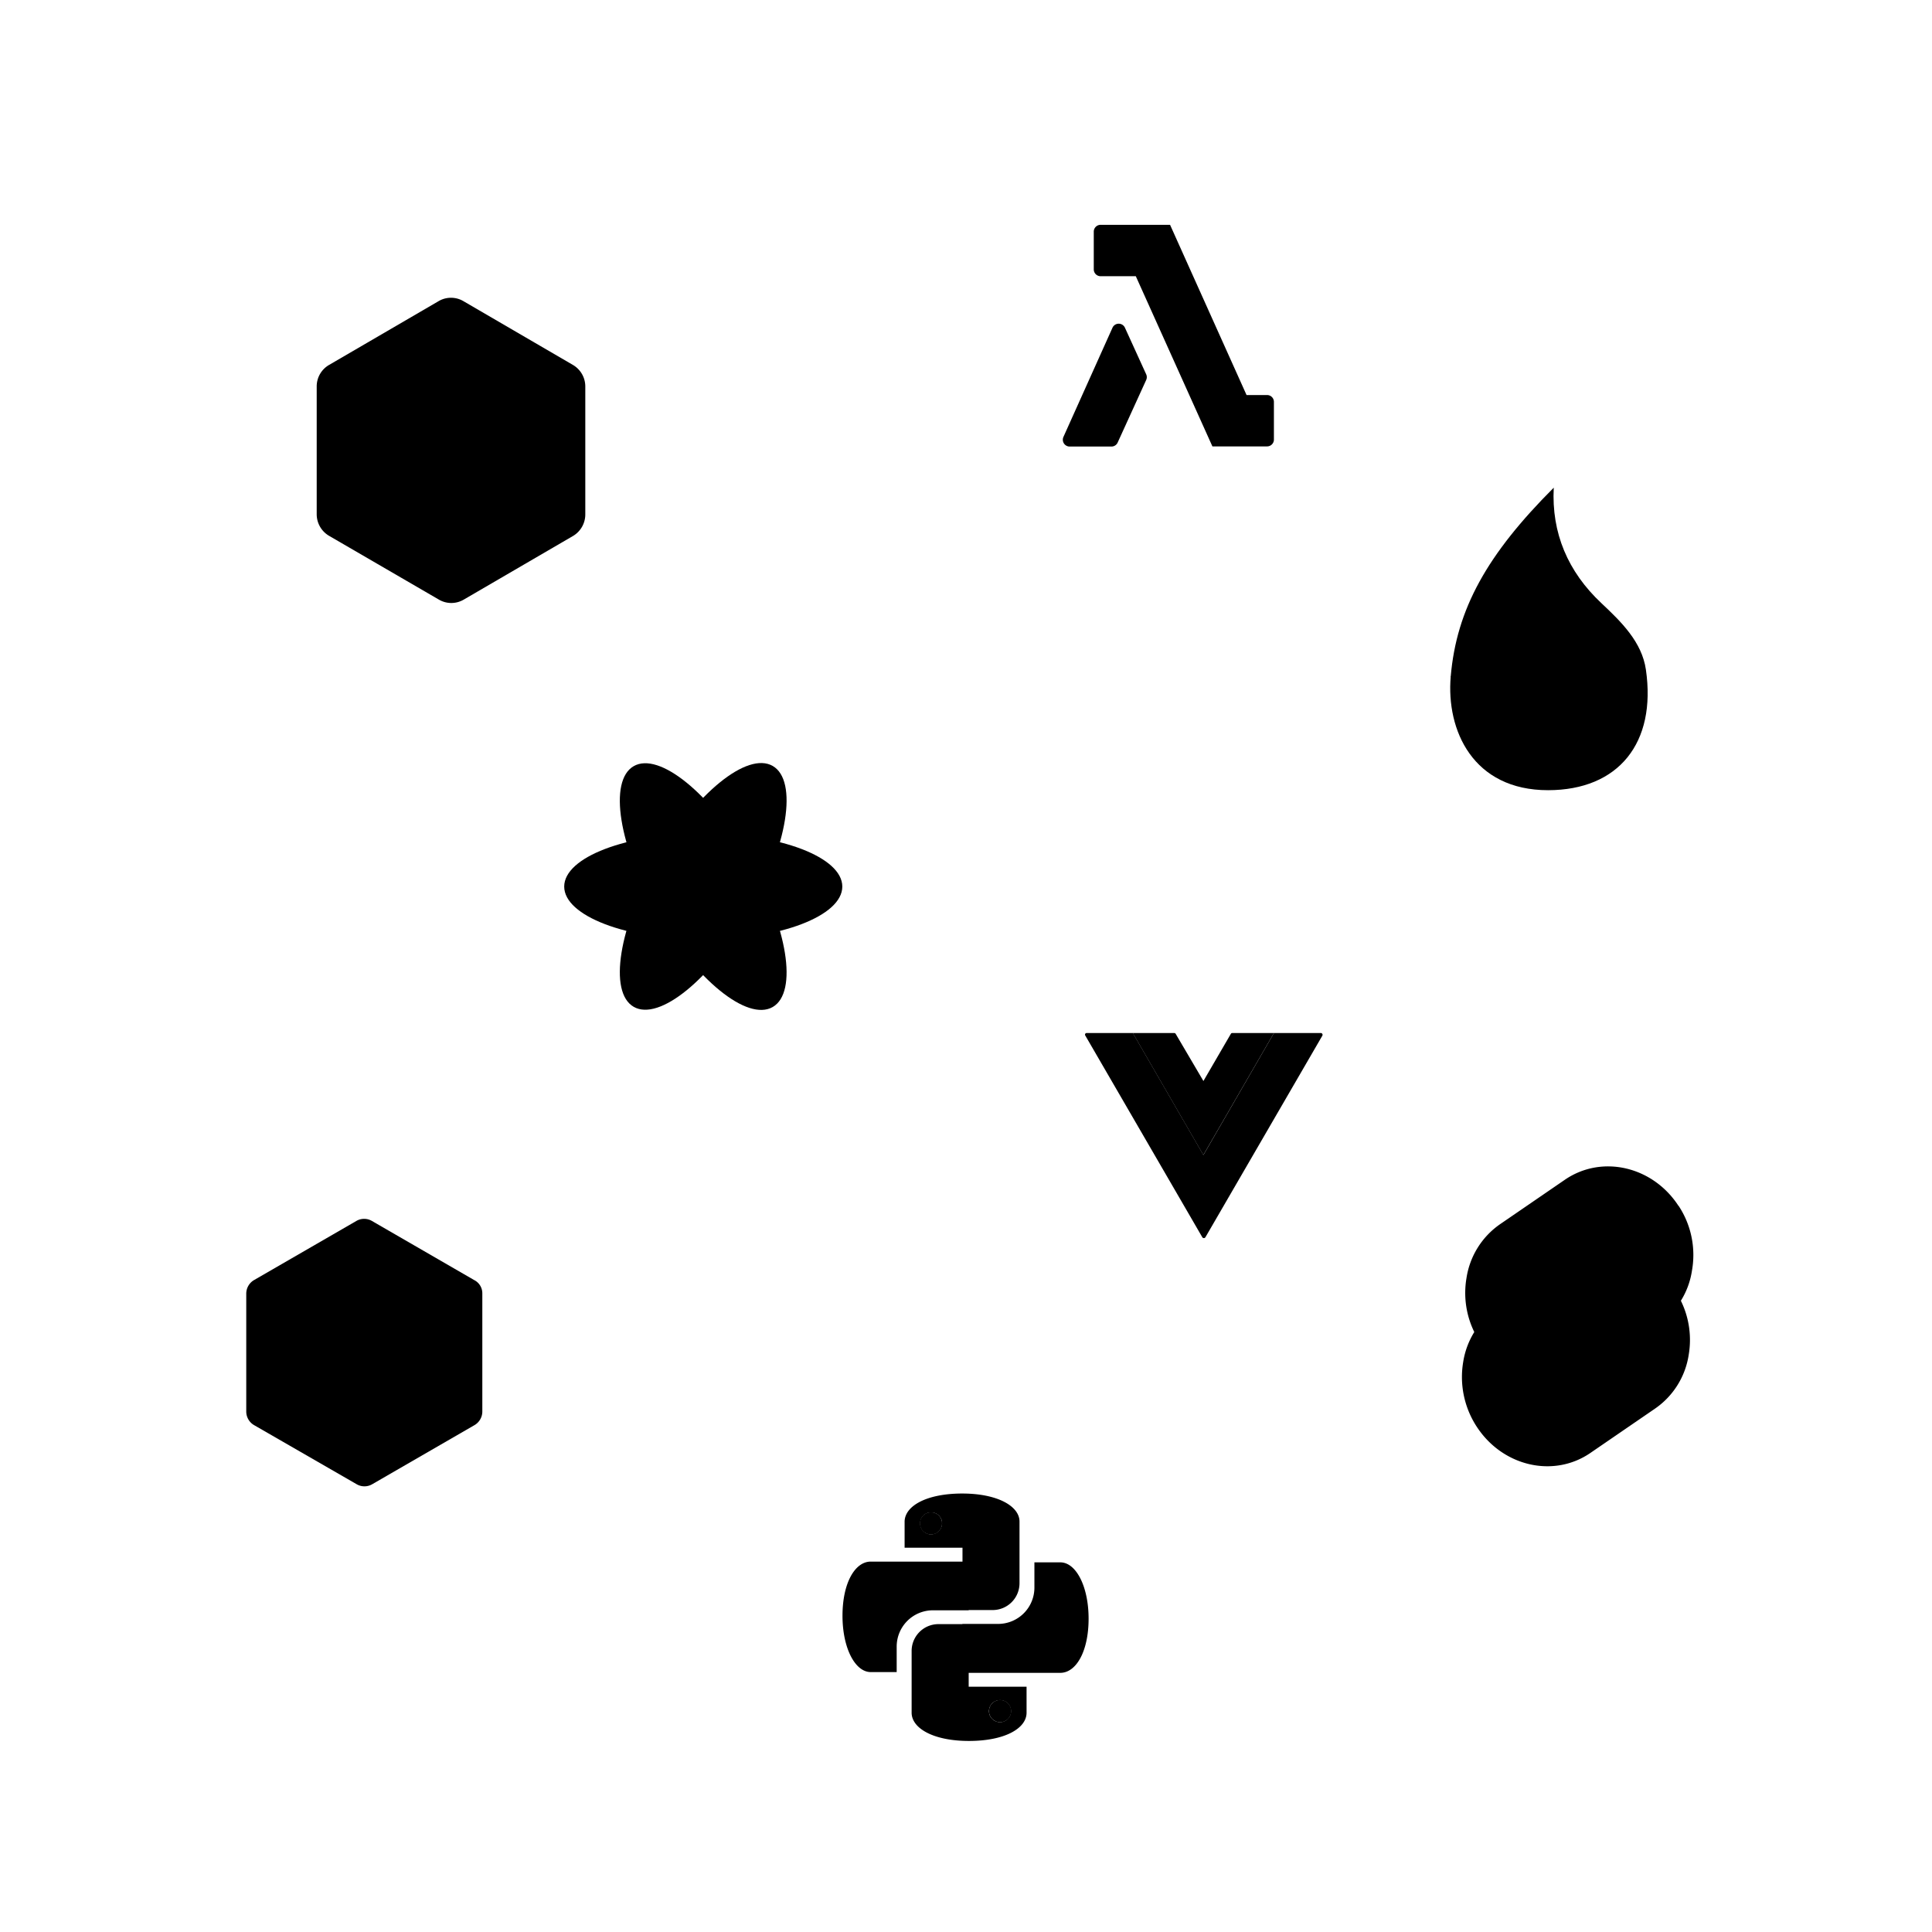 <svg xmlns="http://www.w3.org/2000/svg" viewBox="0 0 512 512"><ellipse class="svg-stroke-thin" cx="186.37" cy="234.95" rx="36.85" ry="14.08"></ellipse><ellipse class="svg-stroke-thin" cx="186.36" cy="234.95" rx="14.08" ry="36.85" transform="translate(-92.51 124.66) rotate(-30)"></ellipse><ellipse class="svg-stroke-thin" cx="186.36" cy="234.91" rx="36.85" ry="14.08" transform="translate(-110.26 278.84) rotate(-60)"></ellipse><circle class="svg-stroke-thin" cx="186.37" cy="234.95" r="4.9"></circle><path class="svg-stroke-thin" d="M337.61,273.76H326.56a.43.43,0,0,0-.38.23l-7.26,12.49L311.58,274a.43.43,0,0,0-.38-.23h-11l18.7,32.32Z"></path><path class="svg-stroke-thin" d="M337.61,273.76l-18.69,32.32-18.7-32.32H288a.43.43,0,0,0-.38.68l31,53.44a.49.49,0,0,0,.83,0l31-53.44a.48.48,0,0,0-.38-.68Z"></path><path class="svg-stroke-thin" d="M127.82,342.79v31.32a4.17,4.17,0,0,1-2.07,3.56l-27.1,15.66a4.09,4.09,0,0,1-4.14,0L67.33,377.67a4.17,4.17,0,0,1-2.07-3.56V342.79a4.17,4.17,0,0,1,2.07-3.56l27.1-15.66a4.09,4.09,0,0,1,4.14,0l27.09,15.66A3.92,3.92,0,0,1,127.82,342.79Z"></path><line class="svg-stroke-thin" x1="65.26" y1="340.39" x2="96.58" y2="394.58"></line><line class="svg-stroke-thin" x1="65.26" y1="376.51" x2="75.7" y2="358.45"></line><line class="svg-stroke-thin" x1="127.82" y1="376.51" x2="96.58" y2="322.33"></line><line class="svg-stroke-thin" x1="127.82" y1="340.39" x2="117.38" y2="358.45"></line><circle class="svg-stroke-thin" cx="246.72" cy="403.71" r="2.91"></circle><circle class="svg-stroke-thin" cx="246.72" cy="403.71" r="2.91"></circle><path class="svg-stroke-thin" d="M255,395.8c-9.51,0-15.27,3.33-15.27,7.49v6.87h15.34v3.68H230.76c-4.16,0-7.49,5.62-7.49,14.36,0,8.54,3.33,14.92,7.49,14.92h6.87v-6.73a9.61,9.61,0,0,1,9.37-9.64h9.71v-.07h6.39a7.11,7.11,0,0,0,7.08-7.08V403.29C270.24,399.2,264.42,395.8,255,395.8Zm-8.26,10.82a2.91,2.91,0,1,1,2.92-2.91A3,3,0,0,1,246.72,406.62Z"></path><circle class="svg-stroke-thin" cx="265.04" cy="453.46" r="2.91"></circle><circle class="svg-stroke-thin" cx="265.04" cy="453.46" r="2.91"></circle><path class="svg-stroke-thin" d="M256.78,461.37c9.51,0,15.27-3.33,15.27-7.49V447H256.71v-3.68H281c4.16,0,7.49-5.62,7.49-14.36,0-8.54-3.33-14.92-7.49-14.92h-6.87v6.66a9.62,9.62,0,0,1-9.37,9.65h-9.71v.06h-6.39a7.11,7.11,0,0,0-7.07,7.08v16.31C241.52,458,247.35,461.37,256.78,461.37ZM265,450.55a2.92,2.92,0,1,1-2.91,2.91A2.93,2.93,0,0,1,265,450.55Z"></path><line class="svg-stroke-thin" x1="119.57" y1="77.9" x2="119.57" y2="160.85"></line><line class="svg-stroke-thin" x1="155.13" y1="98.64" x2="83.93" y2="140.12"></line><line class="svg-stroke-thin" x1="83.93" y1="98.64" x2="155.13" y2="140.12"></line><polygon class="svg-stroke-thin" points="133.46 127.5 119.57 135.63 105.67 127.5 105.67 111.25 119.57 103.2 133.46 111.25 133.46 127.5"></polygon><path class="svg-stroke-thin" d="M151.92,142l-29,16.89a6.51,6.51,0,0,1-6.63,0L87.21,142a6.63,6.63,0,0,1-3.28-5.7V102.41a6.56,6.56,0,0,1,3.28-5.7l29-16.89a6.49,6.49,0,0,1,6.62,0l29,16.89a6.61,6.61,0,0,1,3.28,5.7v33.93A6.63,6.63,0,0,1,151.92,142Z"></path><path class="svg-stroke-thin" d="M436.18,177.46c-1.06-7.34-6.54-12.68-11.8-17.62-8.87-8.33-13.25-18.59-12.62-30.6-17.68,17.67-25.76,32.18-27.3,50-1.25,14.31,5.91,30.17,25.8,30.17C428.94,209.39,439,196.89,436.18,177.46Z"></path><path class="svg-stroke-thin" d="M399.62,142.81S384.76,197.35,434.1,196"></path><path class="svg-stroke-thin" d="M384.46,179.22c4.45,10.54,22.19,25.19,52.18,4.8"></path><path class="svg-stroke-thin" d="M412.64,140.07s-32.72,36.63-9.11,68.64"></path><path class="svg-stroke-thin" d="M444.83,319.59c-6.81-10.51-20.31-13.67-30.13-6.94l-17.19,11.79a21.23,21.23,0,0,0-8.87,14.22A23.57,23.57,0,0,0,390.7,353a21.29,21.29,0,0,0-2.94,7.95,24.07,24.07,0,0,0,3.57,17.11c6.87,10.57,20.37,13.67,30.12,7l17.19-11.79a21.16,21.16,0,0,0,8.88-14.21,23.57,23.57,0,0,0-2.07-14.35,21,21,0,0,0,2.94-8,23.62,23.62,0,0,0-3.56-17.18"></path><path class="svg-stroke-thin" d="M413,379.08a13.15,13.15,0,0,1-14.62-5.86,14.5,14.5,0,0,1-2.19-10.31c.13-.61.25-1.15.38-1.75l.31-1.08.87.67a22.35,22.35,0,0,0,6.75,3.64l.63.2-.06.68a4.72,4.72,0,0,0,.68,2.76,4,4,0,0,0,4.44,1.82,5.4,5.4,0,0,0,1.06-.47l17.13-11.79A3.84,3.84,0,0,0,430,355a4.5,4.5,0,0,0-.63-3.1,4,4,0,0,0-4.44-1.75,5.09,5.09,0,0,0-1.06.47l-6.56,4.51a11.28,11.28,0,0,1-3.5,1.62,13.15,13.15,0,0,1-14.63-5.86,14.42,14.42,0,0,1-2.12-10.31,12.8,12.8,0,0,1,5.37-8.55l17.13-11.79a13.33,13.33,0,0,1,3.5-1.69,13.15,13.15,0,0,1,14.62,5.86,14.5,14.5,0,0,1,2.19,10.31,15.45,15.45,0,0,1-.44,1.75l-.25,1.08-.87-.67a22.11,22.11,0,0,0-6.75-3.64l-.63-.2.07-.68a4.8,4.8,0,0,0-.69-2.76,4,4,0,0,0-4.44-1.75,5.09,5.09,0,0,0-1.06.47L407.7,340.14a3.67,3.67,0,0,0-1.62,2.56,4.45,4.45,0,0,0,.62,3.1,4,4,0,0,0,4.44,1.75,5.09,5.09,0,0,0,1.06-.47l6.57-4.51a12.59,12.59,0,0,1,18.12,4.17,14.5,14.5,0,0,1,2.19,10.31,12.77,12.77,0,0,1-5.38,8.55l-17.12,11.79a12.67,12.67,0,0,1-3.57,1.69"></path><path class="svg-stroke-thin" d="M335.76,104.69h-5.41L310.08,59.58H291.67a1.81,1.81,0,0,0-1.81,1.81v10a1.81,1.81,0,0,0,1.81,1.81H301l20.3,45.1h14.49a1.81,1.81,0,0,0,1.81-1.81v-10A1.81,1.81,0,0,0,335.76,104.69Z"></path><path class="svg-stroke-thin" d="M283.47,118.34h11.07a1.8,1.8,0,0,0,1.65-1.06l7.56-16.58a1.81,1.81,0,0,0,0-1.51l-5.63-12.34a1.81,1.81,0,0,0-3.3,0l-13,28.94A1.81,1.81,0,0,0,283.47,118.34Z"></path></svg>